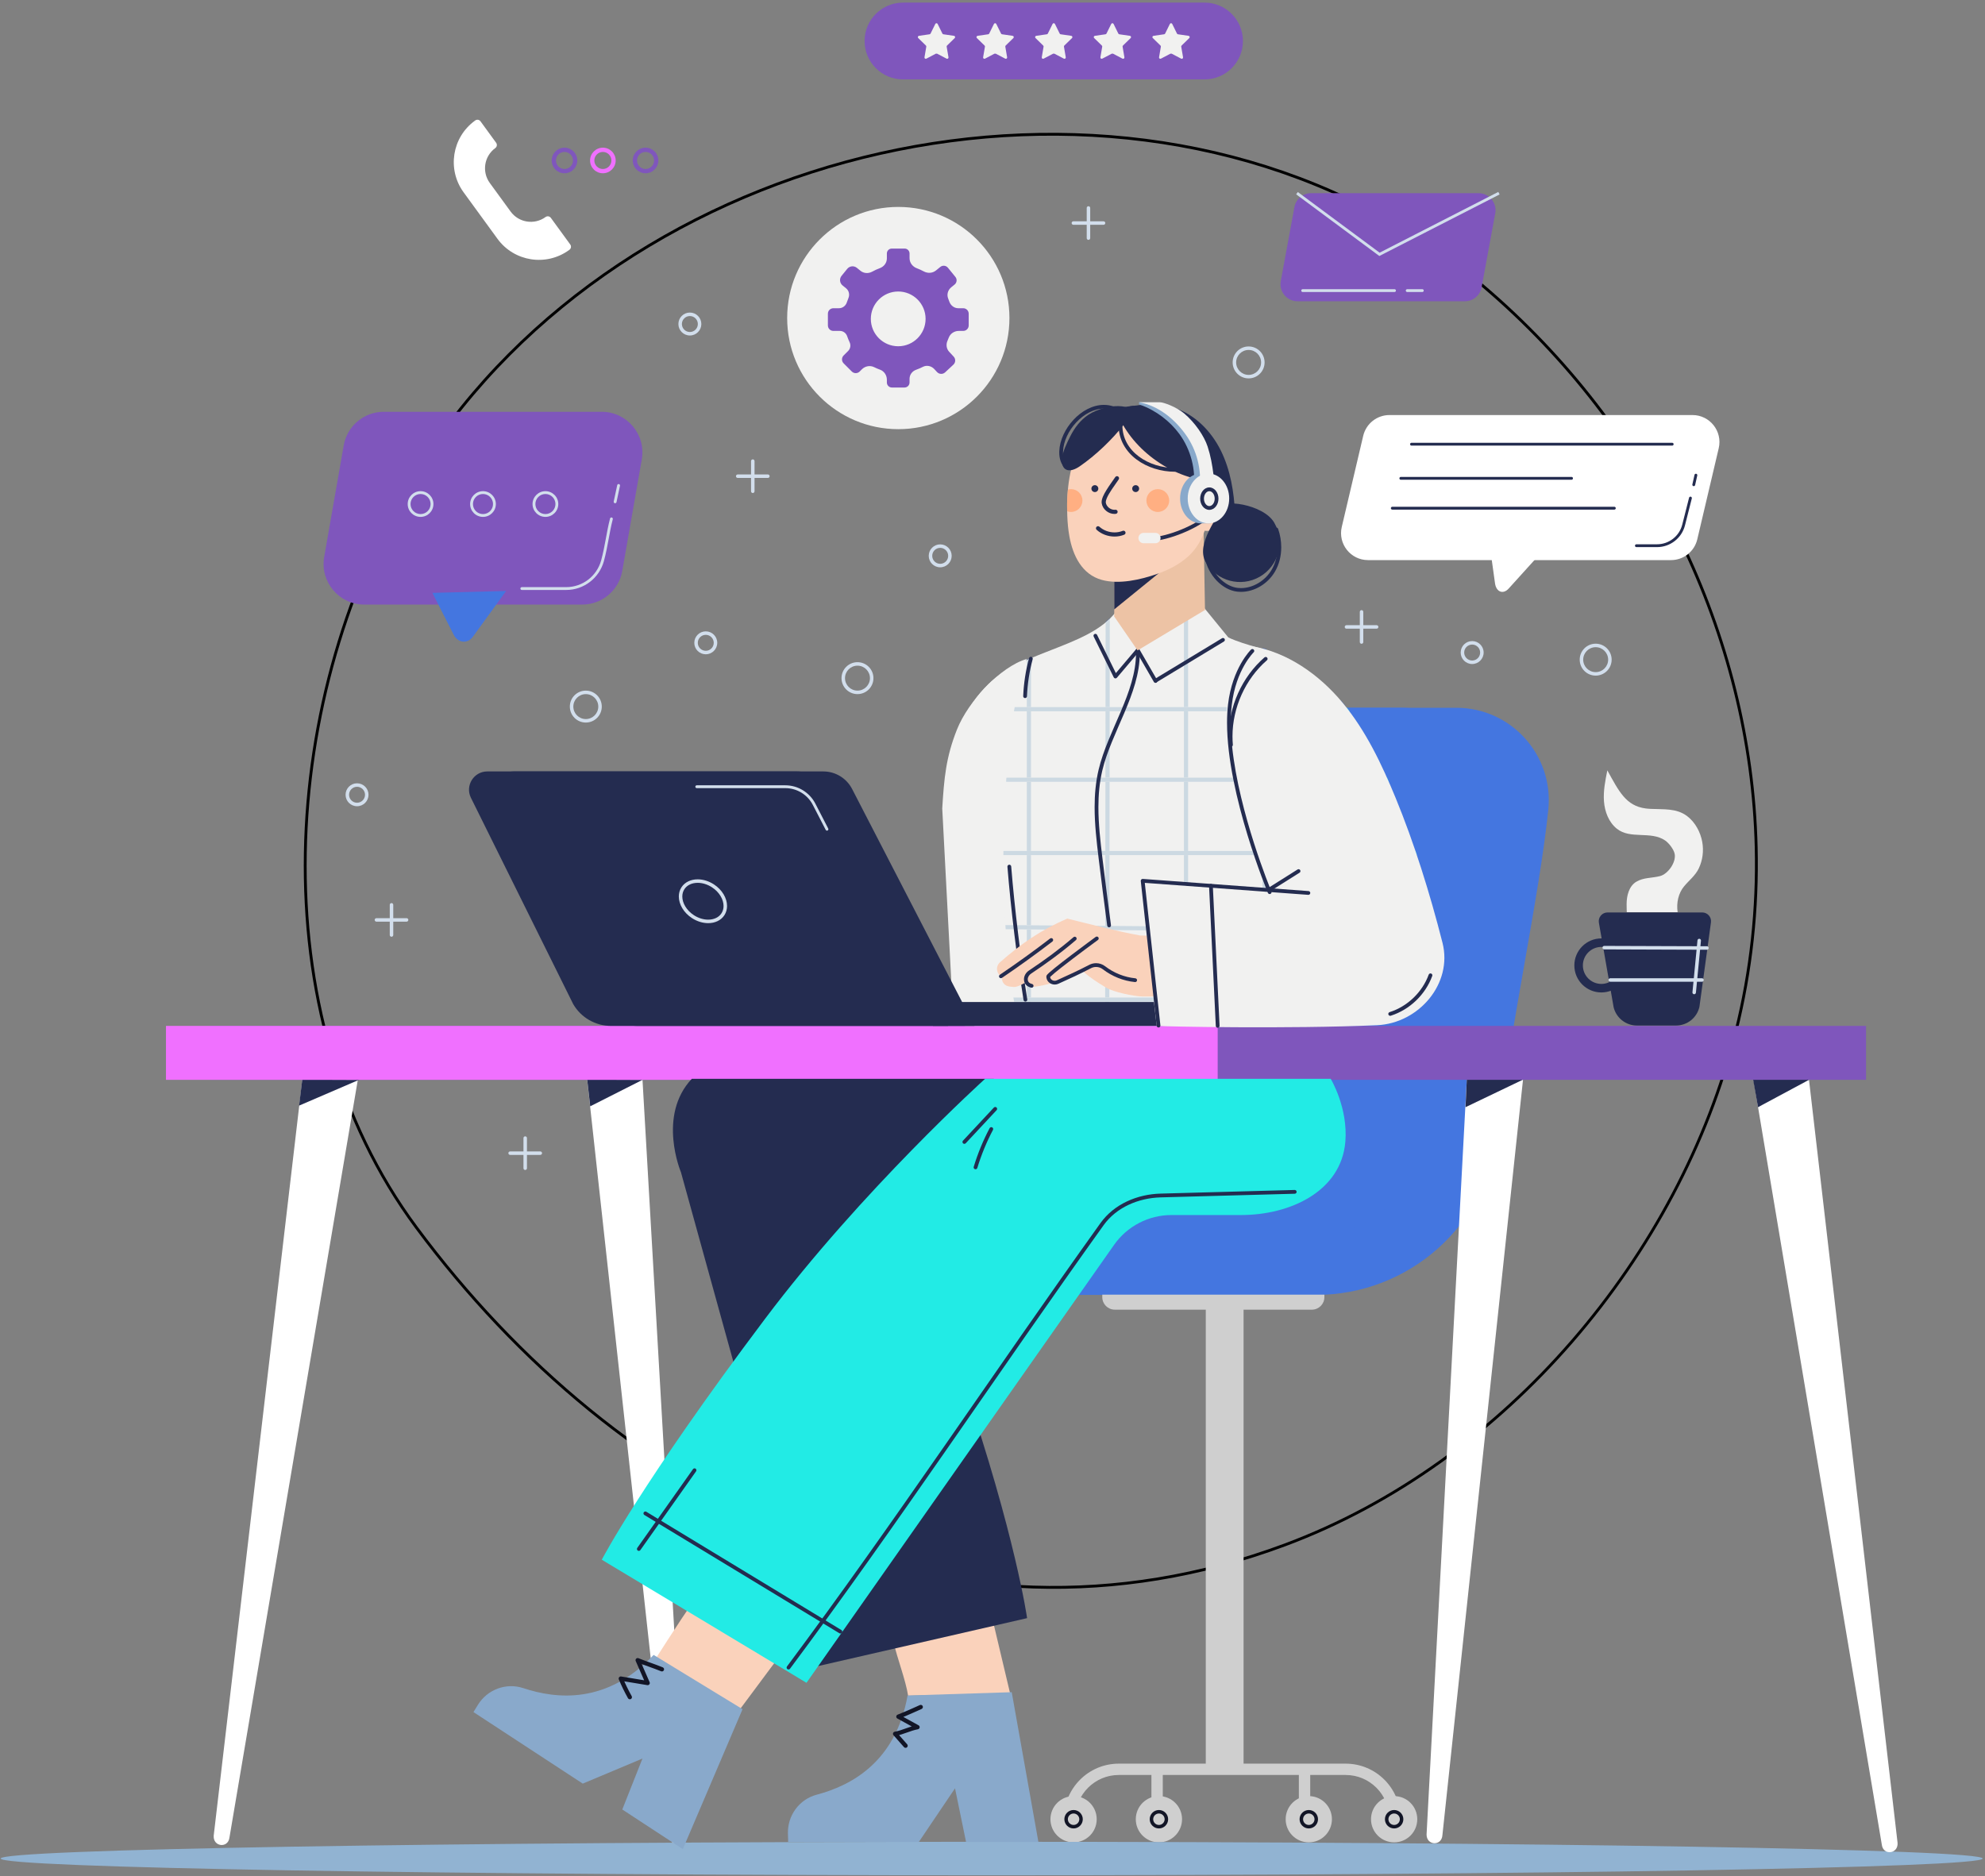 <svg width="695" height="657" viewBox="0 0 695 657" fill="none" xmlns="http://www.w3.org/2000/svg">
<rect x="0" y="0" width="695" height="657" fill="#808080" stroke="none"/>
<path d="M607.767 361.211C613.122 339.841 615.408 318.156 614.887 296.651C613.091 222.197 577.668 149.91 519.566 100.396C415.332 11.566 244.978 38.991 161.623 142.724C155.695 150.103 150.229 157.838 145.242 165.859C97.554 242.54 90.498 355.34 145.794 429.836C216.429 524.996 330.579 585.402 449.83 540.991C527.23 512.165 588.149 439.508 607.767 361.211Z" stroke="black"/>
<path d="M396.582 247.839H509.884C529.094 247.839 544.083 264.454 542.1 283.561C538.903 314.403 528.759 359.693 524.476 396.671C520.727 429.033 493.327 453.44 460.749 453.44H358.392L396.582 247.839Z" fill="#4476E0"/>
<path d="M382.464 247.839H490.41C509.618 247.839 524.607 264.454 522.626 283.561C519.429 314.403 514.641 342.341 510.356 379.317C506.609 411.677 479.209 436.086 446.631 436.086H344.274L382.464 247.839Z" fill="#4476E0"/>
<path d="M435.408 621.099H422.173V454.654H435.408V621.099Z" fill="#CFCFCF"/>
<path d="M459.327 458.601H390.313C387.897 458.601 385.939 456.642 385.939 454.227V453.341H463.701V454.227C463.701 456.642 461.743 458.601 459.327 458.601Z" fill="#CFCFCF"/>
<path d="M376.507 636.762C376.509 632.552 378.209 628.76 380.965 625.999C383.726 623.241 387.519 621.543 391.729 621.541H471.146C475.356 621.543 479.149 623.241 481.91 625.999C484.668 628.76 486.367 632.552 486.368 636.762V637.437C486.368 638.533 487.257 639.423 488.354 639.423C489.45 639.423 490.339 638.533 490.339 637.437V636.762C490.338 626.162 481.747 617.571 471.146 617.57H391.729C381.128 617.571 372.537 626.162 372.537 636.762C372.537 637.858 373.426 638.746 374.523 638.746C375.618 638.746 376.507 637.858 376.507 636.762Z" fill="#CFCFCF"/>
<path d="M454.767 636.596H458.737V619.39H454.767V636.596Z" fill="#CFCFCF"/>
<path d="M403.145 636.596H407.116V619.39H403.145V636.596Z" fill="#CFCFCF"/>
<path d="M383.986 637.034C383.986 641.508 380.361 645.135 375.888 645.135C371.412 645.135 367.788 641.508 367.788 637.034C367.788 632.561 371.412 628.935 375.888 628.935C380.361 628.935 383.986 632.561 383.986 637.034Z" fill="#CFCFCF"/>
<path d="M378.503 637.034H377.89C377.889 638.141 376.992 639.036 375.888 639.037C374.781 639.036 373.886 638.141 373.885 637.034C373.886 635.928 374.781 635.033 375.888 635.03C376.992 635.033 377.889 635.93 377.89 637.034H378.503H379.114C379.112 635.253 377.669 633.808 375.888 633.808C374.105 633.808 372.663 635.253 372.661 637.034C372.663 638.816 374.106 640.259 375.888 640.259C377.669 640.259 379.112 638.816 379.114 637.034H378.503Z" fill="#121526"/>
<path d="M413.866 637.034C413.866 641.508 410.241 645.135 405.768 645.135C401.292 645.135 397.668 641.508 397.668 637.034C397.668 632.561 401.292 628.935 405.768 628.935C410.241 628.935 413.866 632.561 413.866 637.034Z" fill="#CFCFCF"/>
<path d="M408.383 637.034H407.771C407.769 638.141 406.873 639.036 405.769 639.037C404.661 639.036 403.767 638.141 403.765 637.034C403.767 635.928 404.661 635.033 405.769 635.03C406.873 635.033 407.769 635.93 407.771 637.034H408.383H408.994C408.993 635.253 407.549 633.808 405.769 633.808C403.985 633.808 402.543 635.253 402.542 637.034C402.542 638.816 403.986 640.259 405.769 640.259C407.548 640.259 408.993 638.816 408.994 637.034H408.383Z" fill="#121526"/>
<path d="M466.343 637.034C466.343 641.508 462.718 645.135 458.245 645.135C453.769 645.135 450.145 641.508 450.145 637.034C450.145 632.561 453.769 628.935 458.245 628.935C462.718 628.935 466.343 632.561 466.343 637.034Z" fill="#CFCFCF"/>
<path d="M460.86 637.034H460.247C460.246 638.141 459.349 639.036 458.245 639.037C457.138 639.036 456.243 638.141 456.242 637.034C456.243 635.928 457.138 635.033 458.245 635.03C459.349 635.033 460.246 635.93 460.247 637.034H460.86H461.471C461.469 635.253 460.026 633.808 458.245 633.808C456.461 633.808 455.02 635.253 455.018 637.034C455.018 638.816 456.463 640.259 458.245 640.259C460.025 640.259 461.469 638.816 461.471 637.034H460.86Z" fill="#121526"/>
<path d="M496.223 637.034C496.223 641.508 492.598 645.135 488.125 645.135C483.649 645.135 480.025 641.508 480.025 637.034C480.025 632.561 483.649 628.935 488.125 628.935C492.598 628.935 496.223 632.561 496.223 637.034Z" fill="#CFCFCF"/>
<path d="M490.74 637.034H490.127C490.126 638.141 489.229 639.036 488.125 639.037C487.018 639.036 486.123 638.141 486.122 637.034C486.123 635.928 487.018 635.033 488.125 635.03C489.229 635.033 490.126 635.93 490.127 637.034H490.74H491.351C491.349 635.253 489.906 633.808 488.125 633.808C486.341 633.808 484.9 635.253 484.898 637.034C484.898 638.816 486.343 640.259 488.125 640.259C489.905 640.259 491.349 638.816 491.351 637.034H490.74Z" fill="#121526"/>
<path d="M224.954 378.105L240.241 643.001C240.262 646.947 234.919 647.148 234.692 643.21L205.595 378.132" fill="white"/>
<path d="M205.595 378.05L224.965 378.124L206.644 387.397L205.595 378.05Z" fill="#242C50"/>
<path d="M694.184 650.798C694.184 654.036 538.838 656.659 347.208 656.659C155.579 656.659 0.232 654.036 0.232 650.798C0.232 647.561 155.579 644.936 347.208 644.936C538.838 644.936 694.184 647.561 694.184 650.798Z" fill="#91B3D2"/>
<path d="M203.854 211.7H127.524C118.685 211.7 111.984 203.725 113.508 195.016L120.342 155.976C121.533 149.167 127.447 144.199 134.359 144.199H210.688C219.528 144.199 226.23 152.176 224.705 160.883L217.871 199.924C216.68 206.734 210.767 211.7 203.854 211.7Z" fill="#7F56BC"/>
<path d="M182.698 206.587H198.249C204.44 206.587 209.824 202.417 211.451 196.45C212.829 191.391 213.34 186.449 214.551 181.813C214.622 181.547 214.462 181.277 214.197 181.208C213.931 181.138 213.661 181.298 213.592 181.562C212.357 186.3 211.847 191.232 210.494 196.189C208.982 201.73 203.987 205.593 198.249 205.593H182.698C182.424 205.593 182.202 205.816 182.202 206.089C182.202 206.364 182.424 206.587 182.698 206.587Z" fill="#D2DEEC"/>
<path d="M151.394 207.602L158.869 222.3C160.337 225.186 163.708 225.531 165.557 222.982L177.204 206.94" fill="#4476E0"/>
<path d="M151.261 176.497H150.764C150.761 178.439 149.19 180.007 147.25 180.012C145.309 180.007 143.737 178.439 143.734 176.497C143.737 174.556 145.309 172.986 147.25 172.983C149.19 172.986 150.761 174.556 150.764 176.497H151.261H151.757C151.757 174.008 149.739 171.989 147.25 171.989C144.759 171.989 142.742 174.008 142.742 176.497C142.742 178.987 144.761 181.004 147.25 181.004C149.739 181.004 151.757 178.987 151.757 176.497H151.261Z" fill="#D2DEEC"/>
<path d="M173.117 176.497H172.621C172.618 178.439 171.048 180.007 169.107 180.012C167.165 180.007 165.594 178.439 165.592 176.497C165.594 174.556 167.166 172.986 169.107 172.983C171.048 172.986 172.618 174.556 172.621 176.497H173.117H173.614C173.613 174.008 171.596 171.989 169.107 171.989C166.616 171.989 164.599 174.008 164.599 176.497C164.599 178.987 166.616 181.004 169.107 181.004C171.596 181.004 173.613 178.987 173.614 176.497H173.117Z" fill="#D2DEEC"/>
<path d="M194.976 176.497H194.48C194.475 178.439 192.905 180.007 190.964 180.012C189.022 180.007 187.453 178.439 187.449 176.497C187.453 174.556 189.022 172.986 190.964 172.983C192.905 172.986 194.475 174.556 194.48 176.497H194.976H195.472C195.472 174.008 193.453 171.989 190.964 171.989C188.474 171.989 186.457 174.008 186.457 176.497C186.457 178.987 188.474 181.004 190.964 181.004C193.453 181.004 195.472 178.987 195.472 176.497H194.976Z" fill="#D2DEEC"/>
<path d="M215.851 175.825C216.259 173.915 216.667 172.005 217.075 170.094C217.132 169.825 216.961 169.563 216.692 169.504C216.425 169.447 216.16 169.619 216.104 169.887C215.696 171.798 215.288 173.708 214.88 175.618C214.823 175.887 214.994 176.15 215.263 176.208C215.53 176.265 215.794 176.094 215.851 175.825Z" fill="#D2DEEC"/>
<path d="M314.518 150.281C293.028 150.281 275.607 132.86 275.607 111.37C275.607 89.88 293.028 72.459 314.518 72.459C336.008 72.459 353.429 89.88 353.429 111.37C353.429 132.86 336.008 150.281 314.518 150.281Z" fill="#F1F1F0"/>
<path d="M314.487 121.247C309.192 121.247 304.9 116.955 304.9 111.66C304.9 106.367 309.192 102.074 314.487 102.074C319.781 102.074 324.072 106.367 324.072 111.66C324.072 116.955 319.781 121.247 314.487 121.247ZM339.169 113.956V109.852C339.169 108.793 338.31 107.932 337.249 107.932H335.534C334.082 107.932 332.846 106.97 332.377 105.597C332.256 105.242 332.125 104.893 331.984 104.548C331.414 103.157 331.878 101.554 333.044 100.604L334.231 99.639C335.047 98.976 335.17 97.778 334.506 96.963L331.893 93.753C331.23 92.94 330.032 92.817 329.217 93.479L327.722 94.698C326.497 95.695 324.809 95.78 323.419 95.029C322.648 94.612 321.846 94.247 321.017 93.938C319.508 93.379 318.458 92.006 318.458 90.397V88.763C318.458 87.813 317.687 87.043 316.738 87.043H312.235C311.285 87.043 310.516 87.813 310.516 88.763V90.481C310.516 92.039 309.501 93.373 308.038 93.908C307.118 94.246 306.234 94.651 305.388 95.12C304.064 95.853 302.443 95.768 301.271 94.814L300.017 93.793C298.989 92.956 297.48 93.112 296.644 94.138L294.657 96.578C293.822 97.606 293.975 99.116 295.003 99.951L296.242 100.96C297.259 101.789 297.561 103.181 297.053 104.39C296.85 104.874 296.666 105.37 296.503 105.875C296.11 107.088 295.012 107.932 293.736 107.932H291.782C290.725 107.932 289.867 108.79 289.867 109.848V113.961C289.867 115.018 290.725 115.874 291.782 115.874H294.047C295.212 115.874 296.233 116.624 296.608 117.727C296.85 118.441 297.135 119.136 297.458 119.81C297.96 120.851 297.766 122.089 296.947 122.907L295.378 124.475C294.618 125.236 294.618 126.47 295.378 127.229L298.239 130.091C299.001 130.852 300.234 130.852 300.994 130.091L301.77 129.316C302.901 128.185 304.632 127.856 306.063 128.569C306.724 128.899 307.408 129.192 308.11 129.443C309.579 129.969 310.516 131.412 310.516 132.972V133.931C310.516 134.906 311.306 135.697 312.281 135.697H316.692C317.667 135.697 318.458 134.906 318.458 133.931V132.645C318.458 131.197 319.406 129.957 320.77 129.474C321.582 129.187 322.367 128.848 323.125 128.458C324.452 127.773 326.084 128.125 327.1 129.219L328.092 130.286C328.841 131.091 330.102 131.137 330.909 130.387L333.805 127.693C334.612 126.943 334.657 125.684 333.907 124.877L332.328 123.179C331.355 122.133 331.164 120.615 331.745 119.311C331.901 118.961 332.046 118.607 332.18 118.247C332.721 116.798 334.154 115.874 335.701 115.874H337.249C338.31 115.874 339.169 115.015 339.169 113.956Z" fill="#7F56BC"/>
<path d="M562.84 319.51C560.932 319.51 559.486 321.231 559.813 323.11L564.976 352.72C565.9 356.467 569.261 359.101 573.12 359.101H586.832C590.758 359.101 594.159 356.379 595.016 352.546L599.049 322.997C599.3 321.153 597.867 319.51 596.004 319.51H562.84Z" fill="#242C50"/>
<path d="M568.647 338.06H567.153C567.152 339.853 566.432 341.462 565.257 342.638C564.082 343.812 562.473 344.534 560.68 344.534C558.887 344.534 557.278 343.812 556.102 342.638C554.928 341.462 554.206 339.853 554.206 338.06C554.206 336.268 554.928 334.659 556.102 333.483C557.278 332.309 558.887 331.587 560.68 331.585C562.473 331.587 564.082 332.309 565.257 333.483C566.432 334.659 567.152 336.268 567.153 338.06H568.647H570.141C570.14 332.834 565.906 328.599 560.68 328.597C555.454 328.599 551.22 332.834 551.218 338.06C551.22 343.286 555.454 347.52 560.68 347.522C565.906 347.52 570.14 343.286 570.141 338.06H568.647Z" fill="#242C50"/>
<path d="M587.385 319.423C586.888 316.123 587.675 312.761 589.604 310.414C591.337 308.304 593.578 306.622 594.774 304.112C596.147 301.235 596.566 297.951 596.002 294.815C595.382 291.386 593.543 287.935 590.744 285.802C586.962 282.921 582.413 283.48 577.938 283.243C577.35 283.211 576.764 283.171 576.18 283.093C569.264 282.165 566.843 277.117 562.771 269.762C562.048 273.327 561.322 276.947 561.588 280.574C561.857 284.203 563.249 287.905 566.087 290.182C570.84 293.999 577.956 290.868 582.996 294.298C584.337 295.211 586.072 297.464 586.357 299.06C586.88 301.968 584.024 306.063 581.185 306.787C578.322 307.516 575.409 307.238 572.886 308.771C570.359 310.305 569.52 313.629 569.52 316.583C569.52 318.264 569.581 319.423 569.581 319.423" fill="#F1F1F0"/>
<path d="M561.675 332.446L597.655 332.572C597.992 332.572 598.266 332.3 598.267 331.962C598.269 331.625 597.995 331.35 597.658 331.348L561.678 331.224C561.34 331.223 561.067 331.496 561.065 331.834C561.064 332.171 561.337 332.445 561.675 332.446Z" fill="#D2DEEC"/>
<path d="M563.792 343.775H595.913C596.25 343.775 596.524 343.501 596.524 343.164C596.524 342.826 596.25 342.553 595.913 342.553H563.792C563.454 342.553 563.181 342.826 563.181 343.164C563.181 343.501 563.454 343.775 563.792 343.775Z" fill="#D2DEEC"/>
<path d="M593.785 347.594C594.374 341.528 594.961 335.461 595.55 329.394C595.583 329.058 595.336 328.759 595 328.726C594.664 328.695 594.365 328.94 594.332 329.276C593.745 335.343 593.156 341.41 592.569 347.476C592.536 347.812 592.781 348.111 593.117 348.144C593.454 348.176 593.752 347.93 593.785 347.594Z" fill="#D2DEEC"/>
<path d="M199.248 87.556L199.369 87.467C199.963 87.036 200.093 86.205 199.661 85.612L192.868 76.288C192.436 75.695 191.605 75.565 191.012 75.996C187.104 78.843 181.627 77.984 178.779 74.075L171.496 64.079C168.648 60.17 169.509 54.694 173.417 51.846C174.01 51.414 174.14 50.582 173.708 49.99L168.236 42.477C167.804 41.884 166.974 41.752 166.38 42.186L166.259 42.274C158.249 48.109 156.486 59.332 162.321 67.342L174.179 83.619C180.015 91.628 191.238 93.391 199.248 87.556Z" fill="white"/>
<path d="M201.373 56.192H200.626C200.623 57.843 199.289 59.177 197.638 59.18C195.987 59.177 194.653 57.843 194.65 56.192C194.653 54.541 195.987 53.207 197.638 53.204C199.289 53.207 200.623 54.541 200.626 56.192H201.373H202.12C202.12 53.716 200.113 51.71 197.638 51.71C195.162 51.71 193.156 53.716 193.156 56.192C193.156 58.667 195.162 60.674 197.638 60.674C200.113 60.674 202.12 58.667 202.12 56.192H201.373Z" fill="#7F56BC"/>
<path d="M229.759 56.192H229.012C229.009 57.843 227.675 59.177 226.024 59.18C224.373 59.177 223.039 57.843 223.036 56.192C223.039 54.541 224.373 53.207 226.024 53.204C227.675 53.207 229.009 54.541 229.012 56.192H229.759H230.506C230.506 53.716 228.499 51.71 226.024 51.71C223.548 51.71 221.542 53.716 221.542 56.192C221.542 58.667 223.548 60.674 226.024 60.674C228.499 60.674 230.506 58.667 230.506 56.192H229.759Z" fill="#7F56BC"/>
<path d="M214.819 56.192H214.072C214.069 57.843 212.735 59.177 211.084 59.18C209.433 59.177 208.099 57.843 208.096 56.192C208.099 54.541 209.433 53.207 211.084 53.204C212.735 53.207 214.069 54.541 214.072 56.192H214.819H215.566C215.566 53.716 213.559 51.71 211.084 51.71C208.608 51.71 206.602 53.716 206.602 56.192C206.602 58.667 208.608 60.674 211.084 60.674C213.559 60.674 215.566 58.667 215.566 56.192H214.819Z" fill="#F070FF"/>
<path d="M521.265 188.643L523.443 204.252C523.871 207.318 526.288 208.238 528.242 206.079L540.538 192.488" fill="white"/>
<path d="M585.068 196.129H478.985C472.892 196.129 468.394 190.449 469.788 184.518L477.295 152.618C478.298 148.351 482.106 145.334 486.491 145.334H592.575C598.668 145.334 603.166 151.016 601.772 156.946L594.265 188.846C593.262 193.114 589.454 196.129 585.068 196.129Z" fill="white"/>
<path d="M572.943 191.584H580.154C584.785 191.584 588.824 188.44 589.961 183.952L592.348 174.527C592.415 174.262 592.254 173.991 591.99 173.924C591.724 173.857 591.453 174.018 591.386 174.282L588.999 183.708C587.974 187.757 584.331 190.591 580.154 190.591H572.943C572.668 190.591 572.447 190.814 572.447 191.087C572.447 191.362 572.668 191.584 572.943 191.584Z" fill="#242C50"/>
<path d="M593.512 169.853C593.761 168.732 594.011 167.612 594.26 166.491C594.319 166.224 594.151 165.958 593.884 165.9C593.615 165.84 593.351 166.009 593.291 166.276C593.041 167.397 592.792 168.517 592.542 169.638C592.483 169.905 592.651 170.169 592.919 170.229C593.186 170.289 593.452 170.12 593.512 169.853Z" fill="#242C50"/>
<path d="M494.197 156.039H585.482C585.755 156.039 585.978 155.816 585.978 155.543C585.978 155.268 585.755 155.047 585.482 155.047H494.197C493.922 155.047 493.701 155.268 493.701 155.543C493.701 155.816 493.922 156.039 494.197 156.039Z" fill="#242C50"/>
<path d="M490.462 167.991H550.241C550.515 167.991 550.737 167.769 550.737 167.495C550.737 167.22 550.515 166.999 550.241 166.999H490.462C490.187 166.999 489.966 167.22 489.966 167.495C489.966 167.769 490.187 167.991 490.462 167.991Z" fill="#242C50"/>
<path d="M487.474 178.449H565.226C565.499 178.449 565.722 178.227 565.722 177.953C565.722 177.678 565.499 177.457 565.226 177.457H487.474C487.199 177.457 486.978 177.678 486.978 177.953C486.978 178.227 487.199 178.449 487.474 178.449Z" fill="#242C50"/>
<path d="M421.738 27.806H316.161C308.736 27.806 302.715 21.787 302.715 14.36C302.715 6.933 308.736 0.914 316.161 0.914H421.738C429.165 0.914 435.184 6.933 435.184 14.36C435.184 21.787 429.165 27.806 421.738 27.806Z" fill="#7F56BC"/>
<path d="M328.294 8.381L329.958 11.754C330.026 11.889 330.154 11.982 330.302 12.004L334.025 12.545C334.399 12.598 334.548 13.059 334.276 13.323L331.584 15.948C331.476 16.053 331.427 16.203 331.452 16.351L332.089 20.06C332.153 20.432 331.76 20.715 331.427 20.539L328.097 18.79H327.673L324.344 20.539C324.009 20.715 323.618 20.432 323.682 20.06L324.317 16.351C324.342 16.203 324.293 16.053 324.187 15.948L321.493 13.323C321.223 13.059 321.371 12.598 321.746 12.545L325.469 12.004C325.617 11.982 325.745 11.889 325.811 11.754L327.475 8.381C327.644 8.042 328.127 8.042 328.294 8.381Z" fill="#F1F1F0"/>
<path d="M348.826 8.381L350.492 11.754C350.556 11.889 350.685 11.982 350.834 12.004L354.556 12.545C354.931 12.598 355.08 13.059 354.81 13.323L352.116 15.948C352.008 16.053 351.959 16.203 351.986 16.351L352.621 20.06C352.684 20.432 352.294 20.715 351.959 20.539L348.629 18.79H348.205L344.876 20.539C344.541 20.715 344.15 20.432 344.214 20.06L344.851 16.351C344.876 16.203 344.827 16.053 344.719 15.948L342.025 13.323C341.755 13.059 341.904 12.598 342.278 12.545L346.001 12.004C346.149 11.982 346.277 11.889 346.345 11.754L348.007 8.381C348.176 8.042 348.659 8.042 348.826 8.381Z" fill="#F1F1F0"/>
<path d="M369.358 8.381L371.024 11.754C371.09 11.889 371.22 11.982 371.366 12.004L375.089 12.545C375.463 12.598 375.612 13.059 375.342 13.323L372.649 15.948C372.54 16.053 372.491 16.203 372.518 16.351L373.153 20.06C373.216 20.432 372.826 20.715 372.491 20.539L369.162 18.79H368.737L365.408 20.539C365.073 20.715 364.683 20.432 364.748 20.06L365.381 16.351C365.408 16.203 365.359 16.053 365.251 15.948L362.559 13.323C362.287 13.059 362.436 12.598 362.811 12.545L366.533 12.004C366.681 11.982 366.809 11.889 366.875 11.754L368.541 8.381C368.708 8.042 369.191 8.042 369.358 8.381Z" fill="#F1F1F0"/>
<path d="M389.892 8.381L391.556 11.754C391.623 11.889 391.752 11.982 391.898 12.004L395.623 12.545C395.996 12.598 396.144 13.059 395.874 13.323L393.182 15.948C393.073 16.053 393.025 16.203 393.05 16.351L393.687 20.06C393.751 20.432 393.358 20.715 393.023 20.539L389.695 18.79H389.27L385.94 20.539C385.605 20.715 385.216 20.432 385.28 20.06L385.915 16.351C385.94 16.203 385.891 16.053 385.785 15.948L383.091 13.323C382.819 13.059 382.969 12.598 383.344 12.545L387.065 12.004C387.215 11.982 387.343 11.889 387.407 11.754L389.073 8.381C389.24 8.042 389.723 8.042 389.892 8.381Z" fill="#F1F1F0"/>
<path d="M410.424 8.381L412.088 11.754C412.155 11.889 412.284 11.982 412.432 12.004L416.155 12.545C416.528 12.598 416.678 13.059 416.407 13.323L413.714 15.948C413.606 16.053 413.557 16.203 413.582 16.351L414.219 20.06C414.283 20.432 413.891 20.715 413.555 20.539L410.227 18.79H409.802L406.474 20.539C406.139 20.715 405.748 20.432 405.812 20.06L406.448 16.351C406.472 16.203 406.423 16.053 406.317 15.948L403.623 13.323C403.351 13.059 403.502 12.598 403.876 12.545L407.597 12.004C407.747 11.982 407.875 11.889 407.942 11.754L409.605 8.381C409.772 8.042 410.256 8.042 410.424 8.381Z" fill="#F1F1F0"/>
<path d="M106.076 376.05L74.821 642.811C74.579 646.747 79.899 647.311 80.347 643.397L125.409 377.365" fill="white"/>
<path d="M105.828 378.05L125.693 378.124L104.725 387.149L105.828 378.05Z" fill="#242C50"/>
<path d="M633.137 376.05L664.39 645.325C664.634 649.263 659.314 649.827 658.865 645.911L613.803 377.365" fill="white"/>
<path d="M613.817 378.05H633.506L615.528 387.702L613.817 378.05Z" fill="#242C50"/>
<path d="M513.559 378.05L499.48 642.378C499.459 646.325 504.803 646.525 505.028 642.587L533.248 378.05" fill="white"/>
<path d="M513.559 378.05H533.248L513.117 387.702L513.559 378.05Z" fill="#242C50"/>
<path d="M653.351 378.119H73.656V359.235H653.351V378.119Z" fill="#7F56BC"/>
<path d="M426.342 378.119H58.116V359.235H426.342V378.119Z" fill="#F070FF"/>
<path d="M305.206 237.464H304.595C304.59 239.876 302.639 241.828 300.226 241.832C297.813 241.828 295.862 239.876 295.858 237.464C295.862 235.051 297.813 233.1 300.226 233.095C302.639 233.1 304.59 235.051 304.595 237.464H305.206H305.817C305.817 234.375 303.314 231.873 300.226 231.873C297.138 231.873 294.636 234.375 294.634 237.464C294.636 240.552 297.138 243.054 300.226 243.056C303.314 243.054 305.817 240.552 305.817 237.464H305.206Z" fill="#D2DEEC"/>
<path d="M442.156 126.907H441.545C441.541 129.32 439.588 131.271 437.175 131.276C434.762 131.271 432.811 129.32 432.807 126.907C432.811 124.495 434.762 122.543 437.175 122.539C439.588 122.543 441.541 124.495 441.545 126.907H442.156H442.767C442.767 123.819 440.263 121.317 437.175 121.317C434.087 121.317 431.585 123.819 431.585 126.907C431.585 129.996 434.087 132.498 437.175 132.5C440.263 132.498 442.767 129.997 442.767 126.907H442.156Z" fill="#D2DEEC"/>
<path d="M563.668 230.99H563.057C563.052 233.403 561.101 235.354 558.688 235.358C556.275 235.354 554.323 233.403 554.318 230.99C554.323 228.577 556.275 226.626 558.688 226.622C561.101 226.626 563.052 228.577 563.057 230.99H563.668H564.279C564.279 227.902 561.776 225.399 558.688 225.398C555.6 225.399 553.096 227.902 553.096 230.99C553.096 234.078 555.6 236.581 558.688 236.582C561.776 236.581 564.279 234.078 564.279 230.99H563.668Z" fill="#D2DEEC"/>
<path d="M210.087 247.424H209.476C209.472 249.837 207.521 251.788 205.108 251.793C202.695 251.788 200.744 249.837 200.739 247.424C200.744 245.011 202.695 243.06 205.108 243.056C207.521 243.06 209.472 245.011 209.476 247.424H210.087H210.7C210.698 244.336 208.196 241.834 205.108 241.832C202.02 241.834 199.517 244.336 199.516 247.424C199.517 250.512 202.02 253.015 205.108 253.016C208.196 253.015 210.698 250.512 210.7 247.424H210.087Z" fill="#D2DEEC"/>
<path d="M250.515 225.095H249.902C249.899 226.637 248.652 227.886 247.109 227.889C245.565 227.886 244.318 226.637 244.315 225.095C244.318 223.552 245.565 222.303 247.109 222.3C248.652 222.303 249.899 223.552 249.902 225.095H250.515H251.126C251.126 222.876 249.327 221.078 247.109 221.078C244.89 221.078 243.093 222.876 243.091 225.095C243.093 227.314 244.89 229.111 247.109 229.112C249.327 229.111 251.126 227.314 251.126 225.095H250.515Z" fill="#D2DEEC"/>
<path d="M332.595 194.635H331.984C331.981 196.18 330.732 197.427 329.19 197.43C327.647 197.427 326.398 196.18 326.395 194.635C326.398 193.093 327.647 191.844 329.19 191.841C330.732 191.844 331.981 193.093 331.984 194.635H332.595H333.208C333.206 192.416 331.409 190.619 329.19 190.619C326.972 190.619 325.173 192.416 325.173 194.635C325.173 196.855 326.972 198.652 329.19 198.652C331.409 198.652 333.206 196.855 333.208 194.635H332.595Z" fill="#D2DEEC"/>
<path d="M244.948 113.462H244.336C244.333 115.005 243.085 116.254 241.542 116.257C239.999 116.254 238.75 115.005 238.748 113.462C238.75 111.918 239.999 110.671 241.542 110.668C243.085 110.671 244.333 111.918 244.336 113.462H244.948H245.559C245.558 111.243 243.761 109.446 241.542 109.446C239.323 109.446 237.525 111.243 237.525 113.462C237.525 115.68 239.323 117.479 241.542 117.479C243.761 117.479 245.558 115.68 245.559 113.462H244.948Z" fill="#D2DEEC"/>
<path d="M518.848 228.5H518.237C518.234 230.043 516.985 231.292 515.443 231.295C513.898 231.292 512.649 230.043 512.648 228.5C512.649 226.956 513.898 225.709 515.443 225.706C516.985 225.709 518.234 226.956 518.237 228.5H518.848H519.459C519.459 226.281 517.662 224.484 515.443 224.482C513.223 224.484 511.424 226.281 511.424 228.5C511.424 230.718 513.223 232.517 515.443 232.517C517.662 232.517 519.459 230.718 519.459 228.5H518.848Z" fill="#D2DEEC"/>
<path d="M128.416 278.299H127.804C127.801 279.844 126.553 281.091 125.01 281.094C123.467 281.091 122.218 279.844 122.216 278.299C122.218 276.757 123.467 275.508 125.01 275.505C126.553 275.508 127.801 276.757 127.804 278.299H128.416H129.027C129.026 276.082 127.229 274.283 125.01 274.283C122.791 274.283 120.994 276.082 120.993 278.299C120.994 280.519 122.791 282.316 125.01 282.316C127.229 282.316 129.026 280.519 129.027 278.299H128.416Z" fill="#D2DEEC"/>
<path d="M264.182 172.031V161.465C264.182 161.128 263.907 160.854 263.57 160.854C263.232 160.854 262.958 161.128 262.958 161.465V172.031C262.958 172.369 263.232 172.642 263.57 172.642C263.907 172.642 264.182 172.369 264.182 172.031Z" fill="#D2DEEC"/>
<path d="M258.288 167.359H268.852C269.19 167.359 269.463 167.086 269.463 166.748C269.463 166.41 269.19 166.137 268.852 166.137H258.288C257.951 166.137 257.676 166.41 257.676 166.748C257.676 167.086 257.951 167.359 258.288 167.359Z" fill="#D2DEEC"/>
<path d="M381.709 83.386V72.822C381.709 72.484 381.436 72.211 381.098 72.211C380.76 72.211 380.487 72.484 380.487 72.822V83.386C380.487 83.724 380.76 83.997 381.098 83.997C381.436 83.997 381.709 83.724 381.709 83.386Z" fill="#D2DEEC"/>
<path d="M375.817 78.716H386.379C386.717 78.716 386.99 78.442 386.99 78.103C386.99 77.766 386.717 77.492 386.379 77.492H375.817C375.479 77.492 375.206 77.766 375.206 78.103C375.206 78.442 375.479 78.716 375.817 78.716Z" fill="#D2DEEC"/>
<path d="M477.325 224.818V214.254C477.325 213.916 477.052 213.643 476.714 213.643C476.376 213.643 476.103 213.916 476.103 214.254V224.818C476.103 225.156 476.376 225.429 476.714 225.429C477.052 225.429 477.325 225.156 477.325 224.818Z" fill="#D2DEEC"/>
<path d="M471.433 220.148H481.995C482.333 220.148 482.606 219.875 482.606 219.535C482.606 219.198 482.333 218.924 481.995 218.924H471.433C471.095 218.924 470.82 219.198 470.82 219.535C470.82 219.875 471.095 220.148 471.433 220.148Z" fill="#D2DEEC"/>
<path d="M137.69 327.407V316.841C137.69 316.504 137.415 316.23 137.077 316.23C136.739 316.23 136.466 316.504 136.466 316.841V327.407C136.466 327.745 136.739 328.018 137.077 328.018C137.415 328.018 137.69 327.745 137.69 327.407Z" fill="#D2DEEC"/>
<path d="M131.796 322.735H142.36C142.697 322.735 142.971 322.461 142.971 322.124C142.971 321.786 142.697 321.513 142.36 321.513H131.796C131.458 321.513 131.185 321.786 131.185 322.124C131.185 322.461 131.458 322.735 131.796 322.735Z" fill="#D2DEEC"/>
<path d="M184.501 409.078V398.514C184.501 398.176 184.228 397.903 183.89 397.903C183.552 397.903 183.279 398.176 183.279 398.514V409.078C183.279 409.416 183.552 409.689 183.89 409.689C184.228 409.689 184.501 409.416 184.501 409.078Z" fill="#D2DEEC"/>
<path d="M178.607 404.408H189.171C189.509 404.408 189.784 404.134 189.784 403.797C189.784 403.459 189.509 403.186 189.171 403.186H178.607C178.27 403.186 177.996 403.459 177.996 403.797C177.996 404.134 178.27 404.408 178.607 404.408Z" fill="#D2DEEC"/>
<path d="M317.951 593.779C317.077 588.195 314.174 580.798 312.93 575.284C313.625 574.85 339.988 564.985 346.537 562.925L353.68 593.025" fill="#FAD2BB"/>
<path d="M321.332 418.835H310.683C310.683 418.835 325.375 449.114 337.327 484.223C355.598 537.892 359.613 566.62 359.613 566.62L286.245 583.45L238.415 410.469C238.415 410.469 230.047 390.689 242.219 377.757H347.957L321.332 418.835Z" fill="#242C50"/>
<path d="M354.231 592.553L363.573 645.007H338.241L334.378 626.211L321.697 645.007H275.961L275.873 641.97C275.734 635.686 279.864 630.057 285.939 628.445C297.885 625.271 313.554 617.165 317.77 593.706" fill="#89A9CB"/>
<path d="M317.628 610.801C316.405 609.41 315.183 608.021 313.961 606.631L313.399 607.126L313.538 607.859C316.542 607.282 318.686 606.033 321.393 605.532C321.703 605.473 321.945 605.224 321.992 604.912C322.04 604.599 321.885 604.288 321.607 604.139C319.511 603.014 317.028 601.595 314.905 600.455L314.551 601.112L314.818 601.81C317.522 600.775 322.683 598.417 322.692 598.413C323.067 598.242 323.232 597.798 323.061 597.424C322.889 597.048 322.447 596.883 322.07 597.055C322.067 597.056 320.782 597.642 319.161 598.357C317.542 599.073 315.588 599.916 314.285 600.415C314.01 600.519 313.825 600.773 313.805 601.065C313.787 601.357 313.94 601.632 314.198 601.771C316.296 602.898 318.777 604.317 320.9 605.457L321.254 604.798L321.115 604.064C318.109 604.643 315.967 605.892 313.261 606.391C312.997 606.441 312.78 606.628 312.694 606.882C312.606 607.136 312.661 607.417 312.839 607.618C314.061 609.008 315.284 610.396 316.506 611.787C316.778 612.096 317.25 612.127 317.561 611.854C317.87 611.582 317.9 611.11 317.628 610.801Z" fill="#121526"/>
<path d="M227.044 584.781C227.044 584.781 239.111 565.697 242.534 561.199C243.312 561.452 267.815 575.309 273.603 579.001L255.134 603.821" fill="#FAD2BB"/>
<path d="M259.988 598.496L239.074 647.502L217.88 633.627L224.942 615.786L204.037 624.564L165.771 599.515L167.362 596.925C170.687 591.592 177.225 589.145 183.191 591.123C194.923 595.011 212.475 596.812 228.85 579.493" fill="#89A9CB"/>
<path d="M221.174 593.929C220.008 591.849 218.962 589.701 218.044 587.5L217.354 587.787L217.244 588.526C220.38 589 223.475 589.602 226.653 590.082C226.922 590.122 227.189 590.014 227.355 589.799C227.522 589.584 227.558 589.297 227.451 589.048C226.345 586.475 225.05 583.601 223.952 581.046L223.266 581.342L222.982 582.033C225.846 583.203 228.695 584.089 231.48 585.231C231.862 585.388 232.299 585.205 232.454 584.823C232.611 584.441 232.429 584.004 232.046 583.849C229.182 582.676 226.333 581.79 223.548 580.65C223.267 580.535 222.946 580.6 222.733 580.818C222.519 581.035 222.459 581.357 222.58 581.636C223.686 584.207 224.98 587.083 226.078 589.638L226.765 589.342L226.875 588.604C223.74 588.132 220.644 587.528 217.466 587.049C217.2 587.008 216.931 587.116 216.766 587.328C216.6 587.541 216.561 587.825 216.665 588.075C217.605 590.33 218.676 592.529 219.872 594.659C220.073 595.019 220.529 595.148 220.887 594.946C221.248 594.744 221.376 594.289 221.174 593.929Z" fill="#121526"/>
<path d="M410.168 425.465H434.544C451.867 425.465 469.601 417.074 471.04 399.812C472.036 387.86 465.908 377.757 465.908 377.757H344.913C344.913 377.757 301.82 416.676 267.856 461.813C224.643 519.238 210.7 546.161 210.7 546.161L282.371 589.262L390.066 435.911C394.665 429.362 402.165 425.465 410.168 425.465Z" fill="#22EBE5"/>
<path d="M276.606 584.329C313.865 534.399 349.748 480.189 386.39 429.041C390.879 422.766 398.584 419.495 406.387 419.283L453.336 418.007C453.7 417.997 453.989 417.694 453.978 417.328C453.969 416.963 453.665 416.675 453.3 416.685L406.351 417.96C398.216 418.182 390.108 421.583 385.313 428.27C348.653 479.445 312.774 533.649 275.545 583.537C275.327 583.83 275.387 584.245 275.68 584.463C275.974 584.682 276.388 584.621 276.606 584.329Z" fill="#242C50"/>
<path d="M225.612 530.503L293.893 571.909C294.206 572.098 294.613 571.999 294.802 571.686C294.991 571.374 294.893 570.967 294.579 570.778L226.297 529.372C225.985 529.182 225.579 529.282 225.389 529.594C225.199 529.907 225.299 530.315 225.612 530.503Z" fill="#242C50"/>
<path d="M338.131 400.329C341.734 396.465 345.338 392.603 348.941 388.74C349.191 388.472 349.176 388.054 348.908 387.805C348.641 387.555 348.223 387.57 347.973 387.838C344.37 391.701 340.766 395.563 337.162 399.426C336.913 399.694 336.928 400.112 337.195 400.362C337.463 400.611 337.881 400.596 338.131 400.329Z" fill="#242C50"/>
<path d="M346.493 395.042C344.211 399.365 342.342 403.905 340.921 408.582C340.815 408.931 341.013 409.302 341.362 409.408C341.712 409.514 342.081 409.317 342.187 408.967C343.585 404.37 345.421 399.909 347.662 395.659C347.833 395.336 347.709 394.935 347.386 394.765C347.063 394.595 346.663 394.719 346.493 395.042Z" fill="#242C50"/>
<path d="M224.209 542.789C230.709 533.597 237.211 524.401 243.711 515.208C243.922 514.91 243.852 514.497 243.553 514.287C243.256 514.074 242.842 514.146 242.631 514.445C236.129 523.637 229.629 532.832 223.127 542.026C222.916 542.323 222.987 542.737 223.285 542.947C223.584 543.158 223.997 543.088 224.209 542.789Z" fill="#242C50"/>
<path d="M473.384 266.982C472.961 256.017 470.984 247.947 462.255 239.453C458.962 236.249 454.924 232.651 450.593 230.48C444.288 227.318 436.085 226.07 430.073 223.215L421.175 212.319L404.212 213.893L392.421 211.534C384.748 226.345 358.914 227.047 346.167 239.453C337.437 247.947 335.461 256.017 335.036 266.982C333.931 295.616 337.82 359.235 337.82 359.235H395.956H412.466H466.393C466.393 359.235 474.491 295.616 473.384 266.982Z" fill="#F1F1F0"/>
<mask id="mask0_473_6746" style="mask-type:luminance" maskUnits="userSpaceOnUse" x="334" y="211" width="172" height="148">
<path d="M505.064 329.926C500.622 312.421 495.057 294.724 488.636 279.137C483.769 267.32 478.218 255.599 470.039 245.778C462.146 236.301 451.515 228.67 439.449 226.26C436.126 225.276 432.862 224.297 430.073 222.973L421.175 212.078L404.212 213.651L392.421 211.29C384.748 226.102 358.914 226.806 346.167 239.21C337.437 247.705 335.461 255.776 335.036 266.74C333.931 295.374 337.82 358.993 337.82 358.993H395.956H412.466H466.393C466.393 358.993 466.552 357.741 466.824 355.512C472.286 355.911 477.622 356.301 482.597 356.663C497.239 357.728 508.675 344.155 505.064 329.926Z" fill="white"/>
</mask>
<g mask="url(#mask0_473_6746)">
<path d="M470.994 355.817C470.511 355.781 470.025 355.745 469.54 355.711V350.76H470.994V355.817ZM470.994 349.306H469.54V331.489C469.713 329.806 469.888 328.085 470.061 326.325L470.994 326.333V349.306Z" fill="#22EBE5"/>
<path d="M469.54 331.489V326.321L470.061 326.325C469.888 328.085 469.713 329.807 469.54 331.489Z" fill="#CCD9E2"/>
<path d="M470.994 324.879L470.205 324.873C470.471 322.142 470.737 319.329 470.994 316.482V324.879Z" fill="#22EBE5"/>
<path d="M470.205 324.873L469.54 324.867V299.427H470.994V316.481C470.737 319.329 470.471 322.142 470.205 324.873ZM470.994 297.975H469.54V273.762H470.994V297.975Z" fill="#CCD9E2"/>
<path d="M470.994 252.45C470.58 251.31 470.099 250.188 469.54 249.083V249.065H470.994V252.45Z" fill="#22EBE5"/>
<path d="M470.994 272.308H469.54V249.082C470.099 250.188 470.58 251.31 470.994 252.45V272.308Z" fill="#CCD9E2"/>
<path d="M470.994 247.611H469.54V245.186C469.707 245.383 469.873 245.58 470.039 245.778C470.362 246.165 470.678 246.555 470.994 246.948V247.611Z" fill="#5073BE"/>
<path d="M443.486 358.993H442.034V350.76H443.486V358.993ZM443.486 349.306H442.034V326.103L443.486 326.113V349.306ZM443.486 324.661L442.034 324.649V299.427H443.486V324.661ZM443.486 297.975H442.034V273.762H443.486V297.975ZM443.486 272.308H442.034V249.065H443.486V272.308Z" fill="#CCD9E2"/>
<path d="M443.486 227.724C443.005 227.57 442.519 227.421 442.034 227.274V226.861C442.521 226.991 443.005 227.128 443.486 227.273V227.724Z" fill="#5073BE"/>
<path d="M443.486 247.611H442.034V227.274C442.519 227.421 443.005 227.57 443.486 227.724V247.611Z" fill="#CCD9E2"/>
<path d="M415.98 358.993H414.528V350.76H415.98V358.993ZM415.98 349.306H414.528V325.883L415.98 325.895V349.306ZM415.98 324.441L414.528 324.431V299.427H415.98V324.441ZM415.98 297.975H414.528V273.762H415.98V297.975ZM415.98 272.308H414.528V249.065H415.98V272.308Z" fill="#CCD9E2"/>
<path d="M414.528 212.937V212.695L415.98 212.56V212.802L414.528 212.937Z" fill="#5073BE"/>
<path d="M415.98 247.611H414.528V212.937L415.98 212.802V247.611Z" fill="#CCD9E2"/>
<path d="M388.389 358.993H386.937L386.945 350.76H388.399L388.389 358.993ZM388.401 349.306H386.948L386.977 325.664L388.431 325.675L388.401 349.306ZM388.432 324.223L386.978 324.211L387.01 299.427H388.462L388.432 324.223ZM388.463 297.975H387.011L387.041 273.762H388.493L388.463 297.975ZM388.496 272.308H387.043L387.071 249.065H388.525L388.496 272.308Z" fill="#CCD9E2"/>
<path d="M387.11 217.972V217.73C387.615 217.308 388.1 216.872 388.565 216.421L388.564 216.663C388.1 217.116 387.615 217.55 387.11 217.972Z" fill="#5073BE"/>
<path d="M388.526 247.611H387.074L387.11 217.971C387.615 217.55 388.1 217.115 388.564 216.663L388.526 247.611Z" fill="#CCD9E2"/>
<path d="M360.968 358.993H359.516V350.76H360.968V358.993ZM360.968 349.306H359.516V325.445L360.968 325.457V349.306ZM360.968 324.004L359.516 323.993V299.427H360.968V324.004ZM360.968 297.975H359.516V273.762H360.968V297.975ZM360.968 272.308H359.516V249.065H360.968V272.308Z" fill="#CCD9E2"/>
<path d="M359.516 231.107V230.866C359.997 230.653 360.481 230.442 360.968 230.234V230.476C360.481 230.684 359.997 230.895 359.516 231.107Z" fill="#5073BE"/>
<path d="M360.968 247.611H359.516V231.107C359.997 230.894 360.481 230.684 360.968 230.476V247.611Z" fill="#CCD9E2"/>
<path d="M471.696 247.839H468.877C468.833 247.763 468.79 247.687 468.745 247.611H469.54H470.994H471.518C471.578 247.687 471.638 247.763 471.696 247.839Z" fill="#5073BE"/>
<path d="M472.629 249.064H469.531C469.323 248.654 469.105 248.246 468.877 247.839H471.696C472.011 248.244 472.322 248.654 472.629 249.064Z" fill="#22EBE5"/>
<path d="M338.891 249.064H338.77C339.011 248.577 339.266 248.093 339.538 247.611H339.675C339.399 248.093 339.138 248.577 338.891 249.064Z" fill="#5073BE"/>
<path d="M469.531 249.064H338.891C339.138 248.577 339.399 248.093 339.675 247.611H359.516H360.968H387.074H388.526H414.528H415.98H442.034H443.486H468.745C468.79 247.687 468.833 247.763 468.877 247.839C469.105 248.246 469.323 248.654 469.531 249.064Z" fill="#CCD9E2"/>
<path d="M486.362 273.762H473.487C473.488 273.271 473.488 272.787 473.487 272.309H485.723C485.938 272.793 486.15 273.277 486.362 273.762Z" fill="#22EBE5"/>
<path d="M334.871 273.762H334.868C334.874 273.271 334.881 272.787 334.889 272.309H334.893C334.884 272.787 334.878 273.271 334.871 273.762Z" fill="#5073BE"/>
<path d="M473.487 273.762H334.871C334.878 273.271 334.884 272.787 334.893 272.309H359.516H360.968H387.043H388.496H414.528H415.98H442.034H443.486H469.54H470.994H473.487C473.489 272.787 473.489 273.271 473.487 273.762Z" fill="#CCD9E2"/>
<path d="M496.155 299.427H472.37C472.404 298.942 472.438 298.458 472.47 297.975H495.665C495.83 298.458 495.993 298.942 496.155 299.427Z" fill="#22EBE5"/>
<path d="M472.369 299.427H335.153C335.141 298.942 335.128 298.458 335.116 297.975H359.516H360.968H387.011H388.463H414.528H415.98H442.034H443.486H469.54H470.994H472.47C472.438 298.458 472.404 298.942 472.369 299.427Z" fill="#CCD9E2"/>
<path d="M497.871 326.546C497.869 326.546 497.866 326.546 497.865 326.546L470.994 326.333L470.061 326.325C470.109 325.843 470.157 325.36 470.205 324.873L470.994 324.879L497.877 325.093C498.277 325.096 498.6 325.424 498.597 325.826C498.594 326.225 498.269 326.546 497.871 326.546Z" fill="#22EBE5"/>
<path d="M470.061 326.325L469.54 326.321L443.486 326.113L442.034 326.103L415.98 325.895L414.528 325.883L388.431 325.675L386.977 325.663L360.968 325.457L359.516 325.445L336.085 325.258C336.064 324.777 336.043 324.293 336.023 323.806L359.516 323.993L360.968 324.004L386.978 324.211L388.432 324.223L414.528 324.431L415.98 324.441L442.034 324.649L443.486 324.661L469.54 324.867L470.205 324.873C470.157 325.36 470.109 325.843 470.061 326.325Z" fill="#CCD9E2"/>
<path d="M497.871 350.76H467.418C467.474 350.292 467.53 349.807 467.587 349.306H469.54H470.993H497.871C498.271 349.306 498.597 349.632 498.597 350.034C498.597 350.434 498.271 350.76 497.871 350.76Z" fill="#22EBE5"/>
<path d="M467.418 350.76H337.348C337.321 350.292 337.295 349.807 337.267 349.306H359.516H360.968H386.949H388.401H414.528H415.98H442.034H443.486H467.587C467.53 349.807 467.474 350.292 467.418 350.76Z" fill="#CCD9E2"/>
</g>
<path d="M352.727 303.506C353.903 318.138 356.066 335.673 358.368 350.168C358.425 350.528 358.764 350.774 359.126 350.717C359.487 350.659 359.732 350.32 359.675 349.96C357.379 335.501 355.217 317.987 354.048 303.399C354.018 303.036 353.698 302.765 353.335 302.793C352.97 302.823 352.699 303.143 352.727 303.506Z" fill="#242C50"/>
<path d="M397.789 228.032L404.005 238.795C404.188 239.11 404.593 239.219 404.909 239.037C405.226 238.853 405.335 238.448 405.151 238.131L398.935 227.37C398.753 227.053 398.348 226.944 398.031 227.128C397.714 227.31 397.607 227.715 397.789 228.032Z" fill="#242C50"/>
<path d="M397.789 227.328L390.693 235.698L384.116 222.319C383.955 221.99 383.559 221.856 383.23 222.017C382.903 222.179 382.767 222.574 382.928 222.903L389.951 237.189C390.05 237.389 390.241 237.526 390.464 237.553C390.685 237.582 390.905 237.495 391.05 237.325L398.797 228.184C399.035 227.905 399.001 227.488 398.721 227.252C398.442 227.015 398.025 227.049 397.789 227.328Z" fill="#242C50"/>
<path d="M405.002 238.877L428.54 224.63C428.852 224.44 428.952 224.034 428.763 223.72C428.573 223.408 428.167 223.308 427.854 223.497L404.316 237.744C404.004 237.934 403.904 238.34 404.092 238.653C404.282 238.966 404.688 239.066 405.002 238.877Z" fill="#242C50"/>
<path d="M397.741 228.434L397.743 228.79C397.746 235.559 395.309 242.331 392.438 249.112C389.569 255.895 386.273 262.676 384.652 269.525C383.629 273.852 383.254 278.25 383.254 282.662C383.254 288.635 383.941 294.633 384.655 300.525C385.611 308.402 386.615 316.274 387.669 324.138C387.716 324.5 388.05 324.755 388.411 324.706C388.774 324.658 389.028 324.325 388.98 323.962C387.929 316.103 386.925 308.237 385.97 300.366C385.256 294.481 384.578 288.533 384.578 282.662C384.578 278.325 384.947 274.031 385.94 269.828C387.509 263.181 390.767 256.449 393.657 249.628C396.54 242.805 399.063 235.882 399.066 228.79L399.065 228.418C399.06 228.053 398.76 227.76 398.394 227.765C398.03 227.769 397.737 228.069 397.741 228.434Z" fill="#242C50"/>
<path d="M360.29 230.464C359.121 234.801 358.436 239.268 358.25 243.756C358.235 244.122 358.518 244.43 358.884 244.445C359.248 244.46 359.558 244.176 359.573 243.811C359.755 239.42 360.426 235.05 361.569 230.809C361.663 230.456 361.453 230.093 361.101 229.998C360.748 229.902 360.385 230.111 360.29 230.464Z" fill="#242C50"/>
<path d="M329.903 283.084C330.551 272.578 331.18 265.167 335.086 255.391C338.991 245.618 350.226 233.465 359.487 230.74C351.678 250.171 347.238 316.24 356.535 358.238H333.837" fill="#F1F1F0"/>
<path d="M379.225 340.166C381.888 342.526 384.34 344.041 387.216 345.796C389.853 347.407 396.902 348.864 399.99 348.943H404.527L401.561 327.635C401.382 327.695 401.751 327.635 401.561 327.635L399.211 327.58C390.802 326.055 381.972 323.696 373.673 321.659C364.419 325.663 357.436 330.517 350.121 336.962C348.527 338.367 348.807 340.914 350.655 341.961L350.983 342.138C350.983 342.138 350.58 343.006 351.214 344.069C352.076 345.523 353.668 345.481 355.028 345.614C356.26 345.735 359.157 343.98 359.157 343.98C359.157 343.98 360.439 345.708 361.329 345.623C365.09 345.256 368.629 344.252 372.415 342.889C374.366 342.19 379.225 340.166 379.225 340.166Z" fill="#FAD2BB"/>
<path d="M350.816 342.421C356.828 338.352 362.72 334.103 368.481 329.684C368.771 329.463 368.825 329.046 368.602 328.756C368.381 328.466 367.964 328.412 367.674 328.635C361.936 333.038 356.065 337.27 350.074 341.325C349.77 341.53 349.691 341.94 349.896 342.244C350.102 342.547 350.513 342.626 350.816 342.421Z" fill="#242C50"/>
<path d="M361.362 344.563C360.771 344.415 360.43 344.198 360.221 343.978C360.013 343.757 359.91 343.517 359.862 343.221L359.84 342.925C359.834 342.181 360.294 341.412 360.995 340.947C366.443 337.323 371.756 333.449 376.727 329.17C377.003 328.931 377.034 328.513 376.797 328.236C376.558 327.958 376.139 327.928 375.863 328.166C370.948 332.4 365.678 336.242 360.261 339.846C359.244 340.524 358.521 341.651 358.516 342.925C358.516 343.091 358.528 343.258 358.555 343.426C358.631 343.925 358.843 344.455 359.262 344.891C359.677 345.329 360.27 345.656 361.041 345.847C361.397 345.936 361.755 345.72 361.843 345.365C361.932 345.011 361.716 344.652 361.362 344.563Z" fill="#242C50"/>
<path d="M397.517 342.57C393.689 342.189 389.972 340.695 386.923 338.345C386.001 337.635 384.887 337.272 383.766 337.272C382.951 337.272 382.132 337.465 381.38 337.855C377.633 339.803 373.876 341.555 369.989 343.287C369.763 343.387 369.524 343.435 369.286 343.435C368.904 343.435 368.526 343.308 368.242 343.092C367.958 342.876 367.766 342.589 367.701 342.22L367.05 342.332L367.709 342.277L367.676 341.902L367.017 341.957L367.679 341.968L367.252 341.962L367.621 342.202C367.613 342.198 367.661 342.193 367.679 341.968L367.252 341.962L367.621 342.202C367.628 342.187 367.733 342.06 367.89 341.908C368.487 341.315 369.85 340.188 371.517 338.875C374.025 336.898 377.252 334.463 379.851 332.524C381.149 331.554 382.292 330.709 383.109 330.107C383.925 329.503 384.416 329.143 384.418 329.143C384.712 328.926 384.776 328.513 384.56 328.218C384.343 327.922 383.929 327.858 383.635 328.075C383.633 328.076 379.383 331.191 375.127 334.42C372.998 336.036 370.869 337.678 369.264 338.981C368.46 339.632 367.789 340.197 367.305 340.639C367.062 340.86 366.868 341.05 366.717 341.219L366.514 341.479C366.458 341.581 366.375 341.666 366.355 341.948L366.358 342.014L366.39 342.389L366.397 342.444C366.52 343.163 366.921 343.757 367.446 344.15C367.972 344.545 368.619 344.757 369.286 344.758C369.702 344.758 370.126 344.675 370.526 344.495C374.427 342.758 378.21 340.993 381.991 339.029C382.549 338.739 383.158 338.596 383.766 338.596C384.601 338.596 385.431 338.866 386.115 339.393C389.361 341.893 393.303 343.479 397.386 343.887C397.75 343.923 398.074 343.657 398.11 343.294C398.146 342.93 397.88 342.605 397.517 342.57Z" fill="#242C50"/>
<path d="M438.134 226.244C450.742 228.343 461.858 236.2 470.039 246.021C478.218 255.841 483.769 267.562 488.636 279.379C495.057 294.966 500.623 312.662 505.064 330.168C508.675 344.395 496.795 358.342 482.131 358.993C451.398 360.354 406.124 359.446 406.124 359.235L400.075 308.428L424.726 309.922L443.874 312.382C443.874 312.382 427.893 271.34 429.71 245.917C430.028 241.454 438.134 226.244 438.134 226.244Z" fill="#F1F1F0"/>
<path d="M445.15 312.156C445.15 312.155 444.931 311.63 444.542 310.652C441.822 303.812 430.933 274.927 430.944 253.095C430.944 250.951 431.048 248.876 431.274 246.898C431.99 240.641 433.924 236.008 435.672 232.941C436.546 231.408 437.372 230.268 437.978 229.515C438.279 229.139 438.526 228.86 438.695 228.676L438.887 228.474L438.946 228.414C439.209 228.162 439.218 227.742 438.964 227.479C438.71 227.216 438.291 227.207 438.028 227.461C437.958 227.527 431.437 233.836 429.959 246.749C429.728 248.784 429.62 250.908 429.62 253.095C429.623 265.806 433.206 280.673 436.778 292.389C440.353 304.102 443.924 312.654 443.93 312.667C444.07 313.005 444.458 313.163 444.795 313.023C445.132 312.882 445.292 312.494 445.15 312.156Z" fill="#242C50"/>
<path d="M458.148 312.024L400.123 307.77C399.927 307.755 399.734 307.828 399.598 307.97C399.462 308.11 399.395 308.306 399.417 308.502L404.969 359.205C405.01 359.568 405.337 359.829 405.7 359.791C406.063 359.75 406.326 359.423 406.285 359.06L400.819 309.147L458.051 313.344C458.416 313.371 458.734 313.097 458.761 312.733C458.788 312.368 458.513 312.051 458.148 312.024Z" fill="#242C50"/>
<path d="M423.318 310.203L425.682 359.266C425.698 359.632 426.009 359.913 426.374 359.895C426.74 359.879 427.021 359.568 427.003 359.203L424.639 310.14C424.623 309.774 424.312 309.494 423.947 309.511C423.581 309.528 423.301 309.839 423.318 310.203Z" fill="#242C50"/>
<path d="M431.655 260.785C431.57 259.808 431.527 258.828 431.527 257.846C431.524 247.812 436.007 237.789 443.586 231.202C443.861 230.963 443.891 230.545 443.65 230.268C443.411 229.993 442.993 229.964 442.717 230.204C434.836 237.062 430.206 247.421 430.203 257.846C430.203 258.865 430.248 259.885 430.337 260.903C430.37 261.266 430.691 261.535 431.054 261.503C431.419 261.471 431.688 261.149 431.657 260.785" fill="#242C50"/>
<path d="M444.494 312.216C448.001 310.006 451.507 307.797 455.012 305.588C455.321 305.394 455.414 304.985 455.22 304.676C455.024 304.366 454.616 304.274 454.307 304.468C450.801 306.678 447.296 308.887 443.789 311.095C443.48 311.291 443.387 311.699 443.582 312.008C443.777 312.317 444.185 312.41 444.494 312.216Z" fill="#242C50"/>
<path d="M486.943 355.675C493.575 353.565 499.082 348.284 501.467 341.745C501.592 341.401 501.416 341.022 501.072 340.896C500.729 340.771 500.349 340.949 500.224 341.292C497.992 347.431 492.769 352.442 486.543 354.414C486.193 354.524 486.001 354.896 486.111 355.245C486.223 355.593 486.595 355.785 486.943 355.675Z" fill="#242C50"/>
<path d="M421.901 213.591L390.12 215.892L390.25 181.993H421.349L421.901 213.591Z" fill="#EDC3A5"/>
<path d="M421.901 213.591L398.294 227.755L390.12 215.892C390.12 215.892 397.135 201.12 405.788 201.12C414.44 201.12 421.901 213.591 421.901 213.591Z" fill="#EDC3A5"/>
<path d="M419.525 189.49L390.131 213.382V202.275" fill="#242C50"/>
<path d="M396.993 142.1C393.7 152.228 384.539 159.818 375.019 164.589C376.894 153.845 384.038 143.07 396.993 142.1Z" fill="#242C50"/>
<path d="M423.777 172.793C423.628 180.825 422.146 189.376 415.877 194.967C412.802 197.71 409.049 199.61 405.157 200.968C399.358 202.994 391.807 204.732 385.767 203.063C378.796 201.139 375.633 194.514 374.432 187.882C373.562 183.081 373.525 178.137 373.776 173.277C374.638 156.716 383.184 142.768 397.626 142.768C417.723 142.768 424.088 156.212 423.777 172.793Z" fill="#FAD2BB"/>
<path d="M431.008 177.179C430.726 182.242 426.795 186.139 422.226 185.885C417.659 185.629 414.186 181.319 414.468 176.257C414.75 171.194 418.681 167.296 423.25 167.552C427.815 167.806 431.29 172.116 431.008 177.179Z" fill="#FAD2BB"/>
<path d="M378.982 175.274C378.982 177.481 377.194 179.269 374.988 179.269C374.601 179.269 374.227 179.214 373.875 179.111L373.644 179.027C373.644 179.027 373.55 176.9 373.652 174.814C373.743 172.97 373.909 171.43 373.909 171.43L374.227 171.351C374.474 171.303 374.728 171.278 374.988 171.278C377.194 171.278 378.982 173.066 378.982 175.274Z" fill="#FFAF82"/>
<path d="M409.371 175.274C409.371 177.481 407.581 179.269 405.376 179.269C403.169 179.269 401.381 177.481 401.381 175.274C401.381 173.066 403.169 171.278 405.376 171.278C407.581 171.278 409.371 173.066 409.371 175.274Z" fill="#FFAF82"/>
<path d="M390.491 167.051C389.464 168.536 388.293 170.145 387.365 171.653C386.901 172.409 386.496 173.138 386.199 173.829C385.904 174.523 385.706 175.176 385.703 175.823C385.703 175.961 385.713 176.102 385.735 176.241V176.239C385.909 177.309 386.503 178.232 387.297 178.893C388.093 179.552 389.104 179.962 390.17 179.964C390.34 179.964 390.512 179.953 390.684 179.931C391.081 179.88 391.362 179.516 391.311 179.118C391.259 178.721 390.894 178.44 390.497 178.491L390.17 178.512C389.488 178.513 388.782 178.237 388.226 177.775C387.667 177.312 387.276 176.68 387.17 176.008L387.156 175.823C387.152 175.497 387.279 174.992 387.534 174.402C388.295 172.613 390.128 170.124 391.686 167.879C391.915 167.549 391.832 167.096 391.502 166.867C391.172 166.639 390.719 166.721 390.492 167.051" fill="#242C50"/>
<path d="M384.551 171.097C384.551 171.765 384.01 172.307 383.342 172.307C382.673 172.307 382.13 171.765 382.13 171.097C382.13 170.428 382.673 169.887 383.342 169.887C384.01 169.887 384.551 170.428 384.551 171.097Z" fill="#242C50"/>
<path d="M398.838 171.097C398.838 171.765 398.297 172.307 397.626 172.307C396.958 172.307 396.416 171.765 396.416 171.097C396.416 170.428 396.958 169.887 397.626 169.887C398.297 169.887 398.838 170.428 398.838 171.097Z" fill="#242C50"/>
<path d="M383.961 185.52C385.671 187.068 387.951 187.882 390.229 187.884C391.387 187.884 392.547 187.672 393.631 187.231C394.003 187.079 394.181 186.656 394.03 186.284C393.879 185.912 393.455 185.734 393.084 185.885C392.185 186.251 391.209 186.43 390.229 186.43C388.296 186.432 386.351 185.729 384.938 184.445C384.64 184.174 384.18 184.197 383.911 184.494C383.641 184.791 383.663 185.25 383.961 185.52Z" fill="#242C50"/>
<path d="M441.084 201.948C434.462 205.771 425.994 203.502 422.171 196.879C418.346 190.258 427.239 180.606 427.239 177.966C427.239 174.547 442.328 176.413 446.151 183.034C449.974 189.657 447.707 198.124 441.084 201.948Z" fill="#242C50"/>
<path d="M432.424 179.804C432.051 172.248 430.821 164.601 427.469 157.819C424.118 151.037 418.426 145.166 411.228 142.838C405.981 141.141 400.26 141.401 394.886 142.633C400.067 146.339 404.772 150.715 409.061 155.424C416.573 163.673 422.455 174.793 432.424 179.804Z" fill="#242C50"/>
<path d="M423.898 168.372C410.247 167.722 395.246 156.692 390.939 143.721C399.837 140.043 408.84 142.175 415.27 148.09C420.538 152.936 423.535 157.659 423.898 168.372Z" fill="#242C50"/>
<path d="M393.531 148.621C389.399 153.941 383.605 159.459 378.056 163.279C376.476 164.367 374.244 165.36 372.796 164.102C371.91 163.333 371.759 162.021 371.819 160.85C371.949 158.286 373.627 154.96 374.786 152.67C376.257 149.767 378.298 147.091 381.005 145.285C382.719 144.144 384.66 143.374 386.651 142.853C389.813 142.024 393.289 141.834 396.25 143.217" fill="#242C50"/>
<path d="M421.835 195.257C422.421 198.381 423.961 201.204 426 203.332C428.041 205.456 430.593 206.898 433.246 207.186C433.664 207.231 434.083 207.253 434.5 207.253C439.331 207.244 443.936 204.345 446.378 200.188C447.896 197.596 448.598 194.622 448.598 191.643C448.598 189.443 448.216 187.237 447.493 185.168C447.373 184.823 446.995 184.64 446.65 184.76C446.305 184.881 446.123 185.259 446.244 185.604C446.918 187.534 447.275 189.596 447.275 191.643C447.275 194.417 446.62 197.157 445.235 199.519C443.033 203.288 438.787 205.939 434.5 205.93C434.129 205.93 433.759 205.91 433.387 205.87C431.126 205.629 428.821 204.363 426.955 202.416C425.089 200.472 423.668 197.864 423.135 195.012C423.067 194.653 422.722 194.417 422.362 194.484C422.004 194.551 421.768 194.897 421.835 195.257Z" fill="#242C50"/>
<path d="M391.671 147.783C391.65 148.127 391.64 148.466 391.64 148.802C391.634 153.998 394.221 158.143 397.959 160.92C401.7 163.705 406.587 165.184 411.35 165.186C413.209 165.186 415.048 164.96 416.796 164.492C417.148 164.398 417.357 164.035 417.263 163.681C417.169 163.328 416.806 163.119 416.454 163.213C414.828 163.65 413.101 163.862 411.35 163.862C406.861 163.865 402.222 162.452 398.751 159.859C395.278 157.26 392.968 153.544 392.962 148.802C392.962 148.495 392.972 148.184 392.992 147.867C393.016 147.503 392.738 147.187 392.373 147.165C392.009 147.141 391.695 147.419 391.671 147.783Z" fill="#242C50"/>
<path d="M373.901 162.997C372.688 161.988 372.192 160.207 372.195 158.424L372.203 158.037C372.33 154.597 374.117 150.819 376.791 147.94C379.462 145.054 382.988 143.094 386.499 143.1C388.498 143.101 390.509 143.717 392.454 145.185C392.745 145.406 393.159 145.35 393.38 145.058C393.601 144.767 393.543 144.352 393.252 144.131C391.099 142.496 388.774 141.773 386.499 141.776C382.487 141.782 378.675 143.963 375.82 147.041C372.966 150.126 371.034 154.134 370.881 157.986C370.875 158.131 370.872 158.277 370.872 158.424C370.875 160.421 371.396 162.605 373.05 164.01C373.329 164.244 373.748 164.208 373.982 163.929C374.218 163.648 374.182 163.231 373.901 162.997Z" fill="#242C50"/>
<path d="M400.048 189.192H405.618L405.734 189.182C409.13 188.571 413.165 187.235 416.924 185.395C420.682 183.55 424.161 181.21 426.43 178.518C426.665 178.238 426.629 177.82 426.35 177.586C426.07 177.349 425.652 177.385 425.418 177.666C423.341 180.139 419.99 182.42 416.342 184.205C412.693 185.994 408.748 187.296 405.501 187.879L405.618 188.531V187.869H400.048C399.683 187.869 399.386 188.165 399.386 188.531C399.386 188.897 399.683 189.192 400.048 189.192Z" fill="#242C50"/>
<path d="M404.527 190.225H400.412C399.413 190.225 398.596 189.407 398.596 188.409C398.596 187.411 399.413 186.593 400.412 186.593H404.527C405.526 186.593 406.344 187.411 406.344 188.409C406.344 189.407 405.526 190.225 404.527 190.225Z" fill="#F1F1F0"/>
<path d="M427.712 174.547C427.712 178.158 426.278 181.94 423.671 183.264C423.671 183.264 421.451 183.264 420.449 183.264C416.436 183.264 413.183 179.362 413.183 174.547C413.183 169.733 416.436 165.831 420.449 165.831H423.308C426.135 167.023 427.712 170.746 427.712 174.547Z" fill="#89A9CB"/>
<path d="M417.909 171.3C418.781 164.541 416.963 157.472 412.937 151.974C409.644 147.474 404.646 143.666 399.34 141.797C399.163 141.734 398.808 141.616 398.808 141.616L398.805 140.86L404.164 140.951C410.839 140.951 418.701 150.048 420.77 156.395C422.839 162.741 423.154 169.5 423.699 176.153" fill="#89A9CB"/>
<path d="M430.375 174.547C430.375 179.362 427.122 183.264 423.112 183.264C419.099 183.264 415.849 179.362 415.849 174.547C415.849 169.733 419.099 165.831 423.112 165.831C427.122 165.831 430.375 169.733 430.375 174.547Z" fill="#F1F1F0"/>
<path d="M419.967 171.3C420.838 164.541 419.022 157.472 414.995 151.974C410.971 146.475 405.511 142.072 398.805 140.86H406.223C407.418 140.887 411.942 142.505 414.613 144.776C418.406 148.001 421.614 152.672 422.827 156.395C424.896 162.741 425.213 169.5 425.757 176.153" fill="#F1F1F0"/>
<path d="M425.957 174.608H425.295C425.297 175.371 425.052 176.05 424.69 176.513C424.324 176.977 423.877 177.213 423.414 177.215C422.951 177.213 422.504 176.977 422.138 176.513C421.777 176.05 421.532 175.371 421.533 174.608C421.532 173.844 421.777 173.165 422.138 172.703C422.504 172.237 422.951 172.001 423.414 172.001C423.877 172.001 424.324 172.237 424.69 172.703C425.052 173.165 425.297 173.844 425.295 174.608H425.957H426.619C426.617 173.565 426.293 172.61 425.734 171.89C425.18 171.172 424.354 170.676 423.414 170.677C422.474 170.676 421.648 171.172 421.094 171.89C420.535 172.61 420.211 173.565 420.209 174.608C420.211 175.649 420.535 176.605 421.094 177.325C421.648 178.043 422.474 178.539 423.414 178.539C424.354 178.539 425.18 178.043 425.734 177.325C426.293 176.605 426.617 175.649 426.619 174.608H425.957Z" fill="#242C50"/>
<path d="M326.649 359.235H404.993L404.023 350.882H326.649V359.235Z" fill="#242C50"/>
<path d="M341.177 359.235L298.345 276.276C296.397 272.501 292.504 270.13 288.253 270.13H179.819C175.072 270.13 171.977 275.117 174.085 279.37L209.889 351.596C212.618 356.323 217.662 359.235 223.121 359.235H341.177Z" fill="#242C50"/>
<path d="M331.975 359.235L289.145 276.276C287.196 272.501 283.302 270.13 279.053 270.13H170.619C165.871 270.13 162.777 275.117 164.885 279.37L200.687 351.596C203.417 356.323 208.462 359.235 213.919 359.235H331.975Z" fill="#242C50"/>
<path d="M289.988 290.139L285.478 281.402C283.443 277.461 279.379 274.987 274.945 274.987H243.952C243.677 274.987 243.456 275.208 243.456 275.483C243.456 275.756 243.677 275.979 243.952 275.979H274.945C279.009 275.979 282.732 278.247 284.595 281.858L289.105 290.594C289.232 290.838 289.531 290.934 289.774 290.807C290.018 290.681 290.113 290.382 289.988 290.139Z" fill="#D2DEEC"/>
<path d="M242.606 320.975L242.271 321.487C244.089 322.671 246.087 323.255 247.951 323.256C250.267 323.259 252.415 322.336 253.627 320.478C254.262 319.505 254.559 318.389 254.559 317.25C254.55 314.479 252.844 311.567 249.958 309.683C248.141 308.502 246.142 307.916 244.277 307.914C241.963 307.911 239.813 308.835 238.602 310.693C237.968 311.666 237.67 312.782 237.671 313.92C237.678 316.693 239.385 319.604 242.271 321.487L242.606 320.975L242.939 320.463C240.345 318.779 238.886 316.176 238.893 313.92C238.895 312.991 239.132 312.123 239.627 311.361C240.565 309.918 242.268 309.141 244.277 309.138C245.885 309.137 247.664 309.649 249.291 310.708C251.883 312.392 253.343 314.995 253.336 317.25C253.336 318.18 253.098 319.049 252.602 319.811C251.664 321.253 249.961 322.03 247.951 322.033C246.344 322.034 244.566 321.523 242.939 320.463L242.606 320.975Z" fill="#D2DEEC"/>
<path d="M512.887 105.494H454.298C450.572 105.494 447.759 102.115 448.433 98.451L450.726 86L453.207 72.529C453.729 69.699 456.195 67.645 459.073 67.645H517.662C521.388 67.645 524.201 71.025 523.527 74.689L521.386 86.304L518.752 100.61C518.231 103.44 515.764 105.494 512.887 105.494Z" fill="#7F56BC"/>
<path d="M453.812 68.044L482.944 89.643L525.049 68.087L524.598 67.204L483.04 88.477L454.404 67.248L453.812 68.044Z" fill="#D2DEEC"/>
<path d="M456.1 102.255H488.255C488.53 102.255 488.753 102.034 488.753 101.759C488.753 101.484 488.53 101.263 488.255 101.263H456.1C455.825 101.263 455.604 101.484 455.604 101.759C455.604 102.034 455.825 102.255 456.1 102.255Z" fill="#D2DEEC"/>
<path d="M492.703 102.255C492.952 102.255 493.2 102.255 493.45 102.255H497.993C498.266 102.255 498.489 102.034 498.489 101.759C498.489 101.484 498.266 101.263 497.993 101.263H493.45C493.2 101.263 492.952 101.263 492.703 101.263C492.428 101.263 492.207 101.484 492.207 101.759C492.207 102.034 492.428 102.255 492.703 102.255Z" fill="#D2DEEC"/>
</svg>
